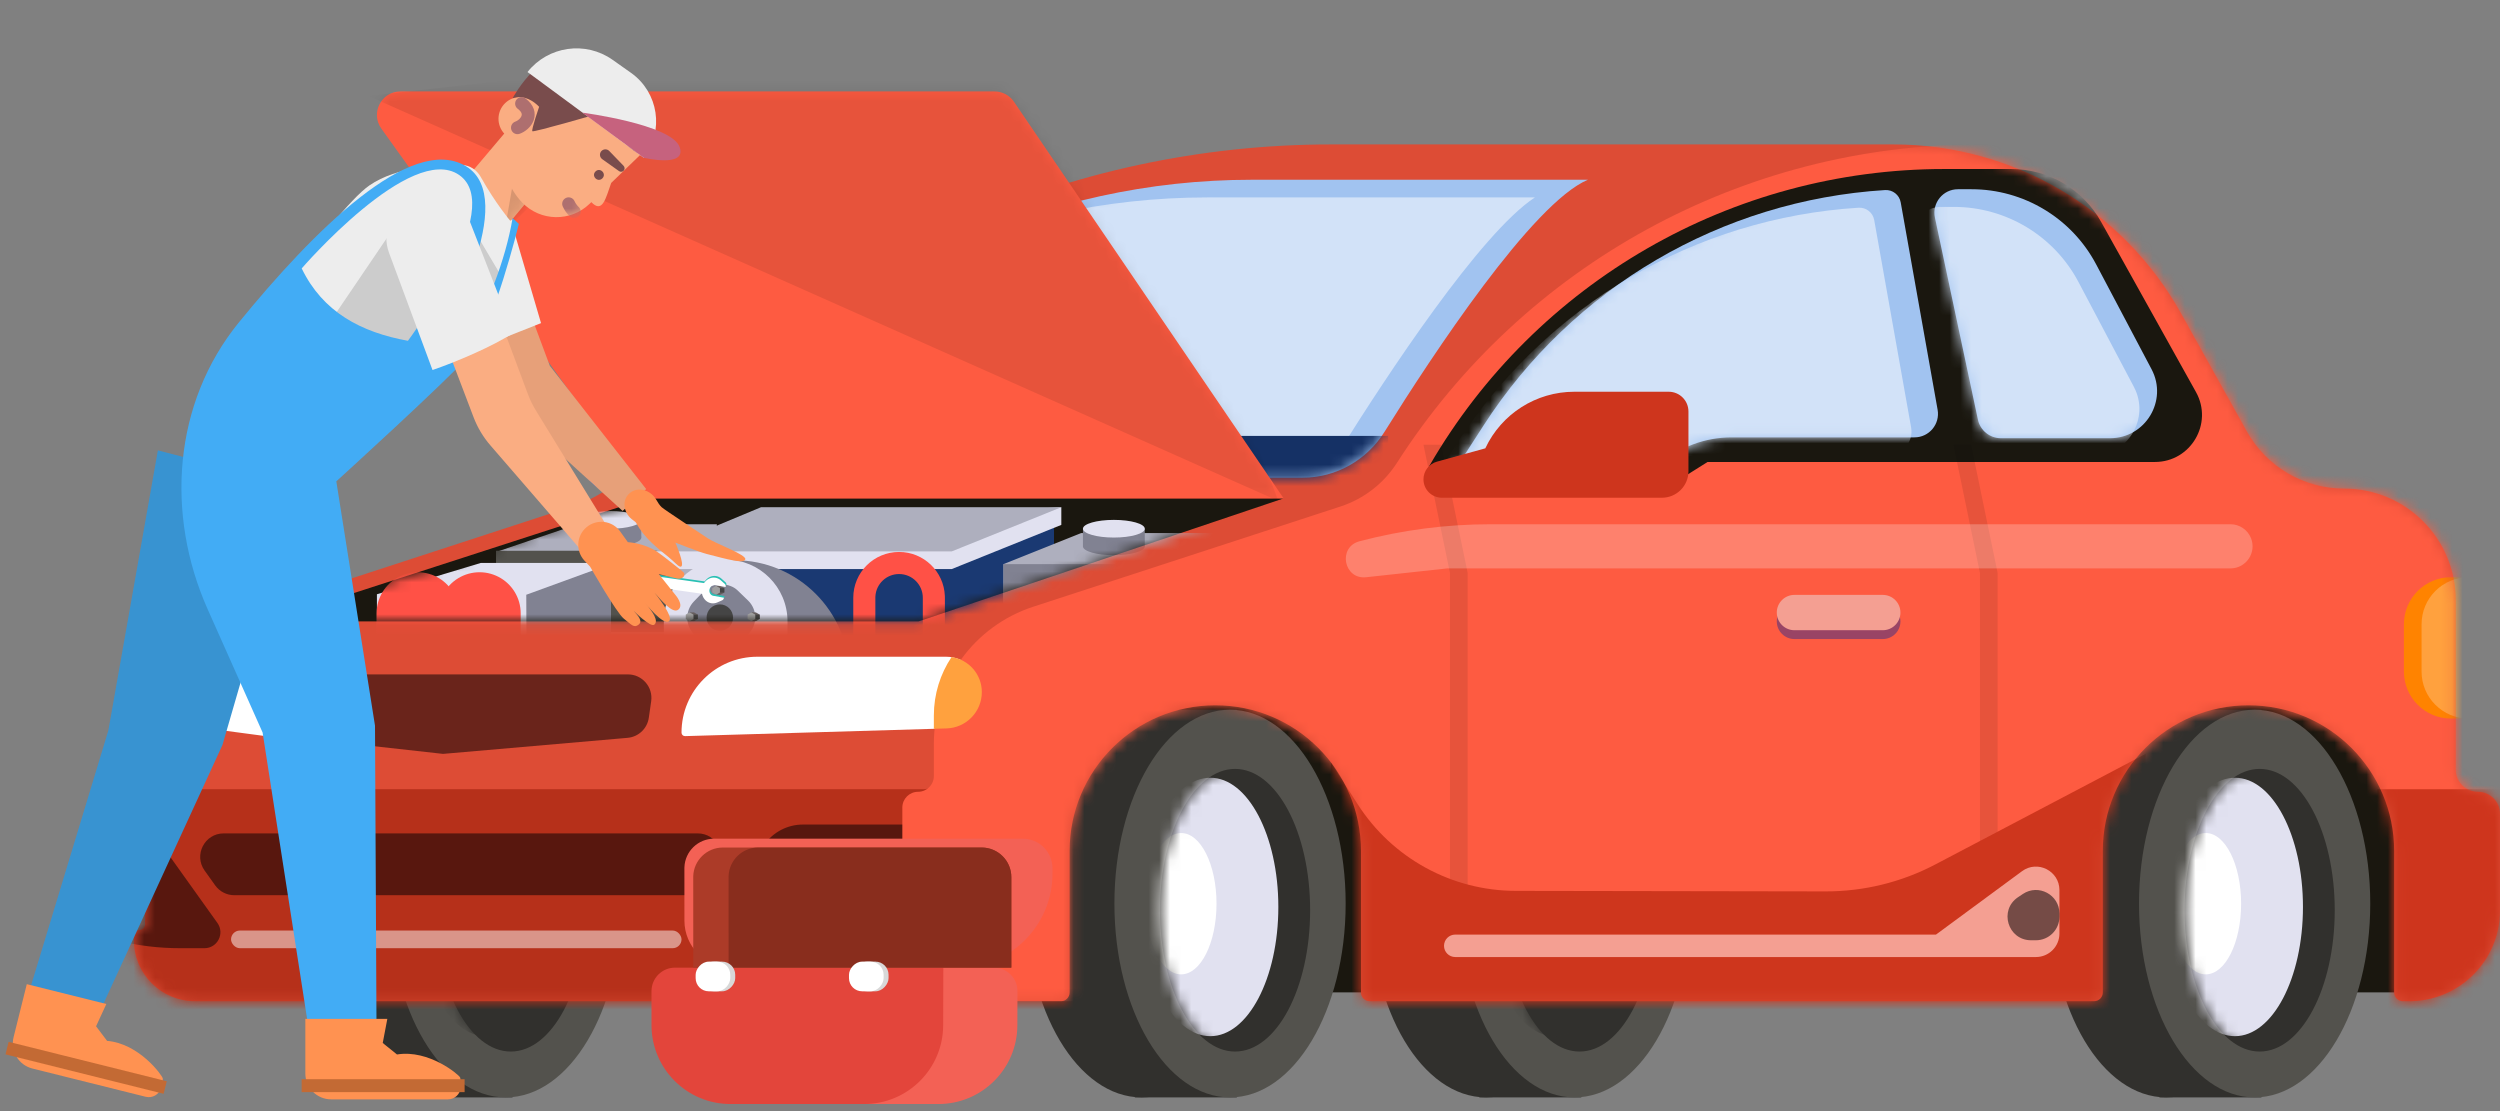 <svg width="234" height="104" viewBox="0 0 234 104" fill="none" xmlns="http://www.w3.org/2000/svg">
<rect x="0" y="0" width="234" height="104" fill="#808080" stroke="none"/>
<path fill-rule="evenodd" clip-rule="evenodd" d="M53.869 41.628C53.869 38.888 56.09 36.667 58.829 36.667H64.077C66.28 36.667 68.143 38.296 68.437 40.48L68.677 42.26C71.253 42.797 70.861 46.588 68.231 46.588H58.829C56.09 46.588 53.869 44.367 53.869 41.628Z" fill="#2165DB"/>
<path fill-rule="evenodd" clip-rule="evenodd" d="M96.86 60.643H131.583V92.886H96.86V60.643Z" fill="#1A170F"/>
<ellipse cx="106.855" cy="84.573" rx="10.822" ry="18.143" fill="#31302D"/>
<rect x="106.219" y="66.43" width="9.549" height="36.286" fill="#31302D"/>
<ellipse cx="115.131" cy="84.573" rx="10.822" ry="18.143" fill="#53524D"/>
<ellipse cx="115.602" cy="85.197" rx="7.027" ry="13.228" fill="#31302D"/>
<mask id="mask0" mask-type="alpha" maskUnits="userSpaceOnUse" x="108" y="71" width="15" height="28">
<ellipse cx="115.602" cy="85.197" rx="7.027" ry="13.228" fill="white"/>
</mask>
<g mask="url(#mask0)">
<ellipse cx="113.287" cy="84.891" rx="6.366" ry="12.095" fill="#E1E1F0"/>
<mask id="mask1" mask-type="alpha" maskUnits="userSpaceOnUse" x="106" y="72" width="14" height="25">
<ellipse cx="113.287" cy="84.891" rx="6.366" ry="12.095" fill="white"/>
</mask>
<g mask="url(#mask1)">
<ellipse cx="110.559" cy="84.586" rx="3.307" ry="6.614" fill="white"/>
</g>
</g>
<ellipse cx="39.062" cy="84.573" rx="10.822" ry="18.143" fill="#31302D"/>
<rect x="38.425" y="66.43" width="9.549" height="36.286" fill="#31302D"/>
<ellipse cx="47.337" cy="84.573" rx="10.822" ry="18.143" fill="#53524D"/>
<ellipse cx="47.809" cy="85.197" rx="7.027" ry="13.228" fill="#31302D"/>
<mask id="mask2" mask-type="alpha" maskUnits="userSpaceOnUse" x="40" y="71" width="15" height="28">
<ellipse cx="47.809" cy="85.197" rx="7.027" ry="13.228" fill="white"/>
</mask>
<g mask="url(#mask2)">
<ellipse cx="45.494" cy="84.891" rx="6.366" ry="12.095" fill="#31302D"/>
<mask id="mask3" mask-type="alpha" maskUnits="userSpaceOnUse" x="39" y="72" width="13" height="25">
<ellipse cx="45.494" cy="84.891" rx="6.366" ry="12.095" fill="white"/>
</mask>
<g mask="url(#mask3)">
<ellipse cx="42.766" cy="84.586" rx="3.307" ry="6.614" fill="white"/>
</g>
</g>
<path fill-rule="evenodd" clip-rule="evenodd" d="M192.763 60.643H227.486V92.886H192.763V60.643Z" fill="#1A170F"/>
<ellipse cx="139.099" cy="84.573" rx="10.822" ry="18.143" fill="#31302D"/>
<rect x="138.462" y="66.43" width="9.549" height="36.286" fill="#31302D"/>
<ellipse cx="147.374" cy="84.573" rx="10.822" ry="18.143" fill="#53524D"/>
<ellipse cx="147.845" cy="85.197" rx="7.027" ry="13.228" fill="#31302D"/>
<mask id="mask4" mask-type="alpha" maskUnits="userSpaceOnUse" x="140" y="71" width="15" height="28">
<ellipse cx="147.845" cy="85.197" rx="7.027" ry="13.228" fill="white"/>
</mask>
<g mask="url(#mask4)">
<ellipse cx="145.531" cy="84.891" rx="6.366" ry="12.095" fill="#31302D"/>
<mask id="mask5" mask-type="alpha" maskUnits="userSpaceOnUse" x="139" y="72" width="13" height="25">
<ellipse cx="145.531" cy="84.891" rx="6.366" ry="12.095" fill="white"/>
</mask>
<g mask="url(#mask5)">
<ellipse cx="142.802" cy="84.586" rx="3.307" ry="6.614" fill="white"/>
</g>
</g>
<ellipse cx="202.758" cy="84.573" rx="10.822" ry="18.143" fill="#31302D"/>
<rect x="202.122" y="66.43" width="9.549" height="36.286" fill="#31302D"/>
<ellipse cx="211.034" cy="84.573" rx="10.822" ry="18.143" fill="#53524D"/>
<ellipse cx="211.505" cy="85.197" rx="7.027" ry="13.228" fill="#31302D"/>
<mask id="mask6" mask-type="alpha" maskUnits="userSpaceOnUse" x="204" y="71" width="15" height="28">
<ellipse cx="211.505" cy="85.197" rx="7.027" ry="13.228" fill="white"/>
</mask>
<g mask="url(#mask6)">
<ellipse cx="209.191" cy="84.891" rx="6.366" ry="12.095" fill="#E1E1F0"/>
<mask id="mask7" mask-type="alpha" maskUnits="userSpaceOnUse" x="202" y="72" width="14" height="25">
<ellipse cx="209.191" cy="84.891" rx="6.366" ry="12.095" fill="white"/>
</mask>
<g mask="url(#mask7)">
<ellipse cx="206.462" cy="84.586" rx="3.307" ry="6.614" fill="white"/>
</g>
</g>
<path d="M18.065 78.192C17.927 77.998 18.065 77.728 18.304 77.728H67.112C67.35 77.728 67.489 77.998 67.35 78.192C62.863 84.474 55.618 88.203 47.898 88.203H37.518C29.798 88.203 22.553 84.474 18.065 78.192Z" stroke="#467FFF" stroke-width="1.1"/>
<path fill-rule="evenodd" clip-rule="evenodd" d="M234 85.22C234 89.91 230.198 93.713 225.507 93.713H224.906C224.456 93.713 224.092 93.348 224.092 92.898V79.652C224.092 72.121 217.987 66.017 210.456 66.017C202.926 66.017 196.821 72.121 196.821 79.652V92.898C196.821 93.348 196.457 93.713 196.007 93.713H128.202C127.752 93.713 127.387 93.348 127.387 92.898V79.652C127.387 72.121 121.282 66.017 113.752 66.017C106.221 66.017 100.117 72.121 100.117 79.652V92.898C100.117 93.348 99.752 93.713 99.302 93.713H18.248C15.091 93.713 12.531 91.154 12.531 87.997V87.566C12.531 87.278 12.765 87.044 13.054 87.044C13.342 87.044 13.576 86.81 13.576 86.522V82.039C13.576 81.555 13.417 81.085 13.122 80.701L12.531 79.93V75.586C12.531 74.771 13.192 74.111 14.007 74.111C14.821 74.111 15.481 73.451 15.481 72.636V69.614C15.481 63.775 19.238 58.598 24.79 56.787L53.529 47.414C55.745 46.691 57.73 45.394 59.282 43.655L60.602 42.178C76.88 23.944 100.163 13.518 124.606 13.518H177.237C188.407 13.518 198.701 19.565 204.14 29.321L210.303 40.377C212.146 43.684 215.635 45.733 219.42 45.733C225.184 45.733 229.857 50.406 229.857 56.17V72.04C229.857 73.184 230.785 74.111 231.929 74.111C233.073 74.111 234 75.038 234 76.182V85.22Z" fill="#DD4C35"/>
<mask id="mask8" mask-type="alpha" maskUnits="userSpaceOnUse" x="12" y="13" width="222" height="81">
<path fill-rule="evenodd" clip-rule="evenodd" d="M234 85.22C234 89.91 230.198 93.713 225.507 93.713H224.906C224.456 93.713 224.092 93.348 224.092 92.898V79.652C224.092 72.121 217.987 66.017 210.456 66.017C202.926 66.017 196.821 72.121 196.821 79.652V92.898C196.821 93.348 196.457 93.713 196.007 93.713H128.202C127.752 93.713 127.387 93.348 127.387 92.898V79.652C127.387 72.121 121.282 66.017 113.752 66.017C106.221 66.017 100.117 72.121 100.117 79.652V92.898C100.117 93.348 99.752 93.713 99.302 93.713H18.248C15.091 93.713 12.531 91.154 12.531 87.997V87.566C12.531 87.278 12.765 87.044 13.054 87.044C13.342 87.044 13.576 86.81 13.576 86.522V82.039C13.576 81.555 13.417 81.085 13.122 80.701L12.531 79.93V75.586C12.531 74.771 13.192 74.111 14.007 74.111C14.821 74.111 15.481 73.451 15.481 72.636V69.614C15.481 63.775 19.238 58.598 24.79 56.787L53.529 47.414C55.745 46.691 57.73 45.394 59.282 43.655L60.602 42.178C76.88 23.944 100.163 13.518 124.606 13.518H177.237C188.407 13.518 198.701 19.565 204.14 29.321L210.303 40.377C212.146 43.684 215.635 45.733 219.42 45.733C225.184 45.733 229.857 50.406 229.857 56.17V72.04C229.857 73.184 230.785 74.111 231.929 74.111C233.073 74.111 234 75.038 234 76.182V85.22Z" fill="white"/>
</mask>
<g mask="url(#mask8)">
<path fill-rule="evenodd" clip-rule="evenodd" d="M10.878 73.871H86.461L104.917 71.372V98.674H10.878V73.871Z" fill="#B6301A"/>
<rect opacity="0.486" x="21.626" y="87.099" width="42.164" height="1.653" rx="0.827" fill="white"/>
<path fill-rule="evenodd" clip-rule="evenodd" d="M63.79 68.578C63.79 64.652 66.972 61.47 70.898 61.47H88.544C90.397 61.47 91.9 62.972 91.9 64.825C91.9 66.64 90.457 68.126 88.642 68.18L64.123 68.901C63.941 68.906 63.79 68.76 63.79 68.578Z" fill="white"/>
<path opacity="0.534" fill-rule="evenodd" clip-rule="evenodd" d="M71.568 79.02C72.394 77.864 73.728 77.178 75.148 77.178H93.981C94.667 77.178 95.066 77.953 94.667 78.511C90.077 84.938 82.665 88.752 74.767 88.752H67.236C66.14 88.752 65.502 87.513 66.139 86.621L71.568 79.02Z" fill="#070204"/>
<path opacity="0.534" fill-rule="evenodd" clip-rule="evenodd" d="M74.123 80.383C74.908 79.402 76.096 78.832 77.351 78.832H79.085C81.368 78.832 83.219 80.682 83.219 82.965C83.219 85.248 81.368 87.099 79.085 87.099H77.351C73.885 87.099 71.958 83.09 74.123 80.383Z" fill="#070204"/>
<path fill-rule="evenodd" clip-rule="evenodd" d="M253.015 86.806C253.015 90.62 249.923 93.713 246.108 93.713H94.26C88.847 93.713 84.459 89.325 84.459 83.912V75.586C84.459 74.771 85.119 74.111 85.934 74.111C86.748 74.111 87.409 73.451 87.409 72.636V69.614C87.409 63.775 91.165 58.598 96.717 56.787L125.461 47.412C127.646 46.7 129.517 45.253 130.756 43.318C142.652 24.75 163.186 13.518 185.238 13.518H210.982C216.486 13.518 221.412 16.933 223.343 22.087L230.87 42.178C232.23 45.808 235.699 48.213 239.576 48.213C244.71 48.213 248.873 52.376 248.873 57.51V77.827C248.873 78.971 249.8 79.898 250.944 79.898C252.088 79.898 253.015 80.826 253.015 81.97V86.806Z" fill="#FE5B41"/>
<path fill-rule="evenodd" clip-rule="evenodd" d="M91.899 64.777C91.899 66.619 90.435 68.127 88.594 68.181L87.408 68.215L87.409 66.967C87.409 64.972 88.009 63.083 89.064 61.503C90.667 61.732 91.899 63.111 91.899 64.777Z" fill="#FFA13E"/>
<path fill-rule="evenodd" clip-rule="evenodd" d="M133.823 43.544C143.788 26.382 162.134 15.82 181.979 15.82L188.242 15.82C191.741 15.82 194.966 17.715 196.669 20.772L205.545 36.699C207.179 39.632 205.059 43.241 201.701 43.241H159.828L155.591 45.903L135.224 45.969C133.978 45.973 133.197 44.622 133.823 43.544Z" fill="#1A170F"/>
<path d="M225.006 58.429C225.006 55.999 226.976 54.029 229.406 54.029H234.927V67.257H229.406C226.976 67.257 225.006 65.287 225.006 62.857V58.429Z" fill="#FF8300"/>
<path d="M226.659 58.429C226.659 55.999 228.629 54.029 231.059 54.029H236.58V67.257H231.059C228.629 67.257 226.659 65.287 226.659 62.857V58.429Z" fill="white" fill-opacity="0.245"/>
<path opacity="0.534" fill-rule="evenodd" clip-rule="evenodd" d="M-3.051 78.511C-3.45 77.953 -3.051 77.178 -2.365 77.178H10.793C12.662 77.178 14.416 78.081 15.503 79.602L20.351 86.389C21.058 87.378 20.351 88.752 19.135 88.752H16.849C8.951 88.752 1.54 84.938 -3.051 78.511Z" fill="#070204"/>
<path opacity="0.534" fill-rule="evenodd" clip-rule="evenodd" d="M12.946 80.383C12.162 79.402 10.974 78.832 9.718 78.832H7.984C5.701 78.832 3.851 80.682 3.851 82.965C3.851 85.248 5.701 87.099 7.984 87.099H9.718C13.184 87.099 15.111 83.09 12.946 80.383Z" fill="#070204"/>
<path opacity="0.534" fill-rule="evenodd" clip-rule="evenodd" d="M27.143 65.012C27.298 63.928 28.226 63.123 29.321 63.123H58.773C60.112 63.123 61.14 64.309 60.951 65.634L60.73 67.181C60.585 68.194 59.762 68.973 58.743 69.062L41.468 70.564L28.842 69.161C27.608 69.024 26.732 67.893 26.907 66.663L27.143 65.012Z" fill="#070204"/>
<path opacity="0.534" fill-rule="evenodd" clip-rule="evenodd" d="M19.15 81.484C18.11 80.027 19.151 78.005 20.94 78.005H65.302C67.092 78.005 68.132 80.027 67.092 81.484L66.102 82.871C65.689 83.449 65.022 83.792 64.311 83.792H21.931C21.221 83.792 20.554 83.449 20.141 82.871L19.15 81.484Z" fill="#070204"/>
<path fill-rule="evenodd" clip-rule="evenodd" d="M12.531 61.47H17.859C21.766 61.47 24.933 64.637 24.933 68.543C24.933 68.738 24.762 68.888 24.569 68.862L12.531 67.257L12.531 61.47Z" fill="white"/>
<path fill-rule="evenodd" clip-rule="evenodd" d="M182.842 41.628H184.495L186.976 53.616V92.059H185.322V53.616L182.842 41.628Z" fill="black" fill-opacity="0.09"/>
<path fill-rule="evenodd" clip-rule="evenodd" d="M133.237 41.628H134.89L137.371 53.616V92.059H135.717V53.616L133.237 41.628Z" fill="black" fill-opacity="0.09"/>
<path opacity="0.234" fill-rule="evenodd" clip-rule="evenodd" d="M127.249 50.663C131.256 49.605 135.383 49.069 139.528 49.069L208.773 49.069C209.618 49.069 210.378 49.583 210.692 50.368C211.235 51.725 210.235 53.202 208.773 53.202H135.46L127.873 54.029C125.762 54.26 125.196 51.206 127.249 50.663Z" fill="white"/>
<path fill-rule="evenodd" clip-rule="evenodd" d="M138.881 39.794C147.196 26.91 161.137 18.743 176.441 17.79C177.151 17.745 177.781 18.241 177.906 18.941L181.361 38.352C181.601 39.7 180.564 40.938 179.195 40.938H162.075C159.602 40.938 157.212 41.833 155.348 43.458C153.483 45.083 151.093 45.978 148.62 45.978H136.479C135.794 45.978 135.38 45.219 135.752 44.644L138.881 39.794Z" fill="#A1C3F0"/>
<mask id="mask9" mask-type="alpha" maskUnits="userSpaceOnUse" x="135" y="17" width="47" height="29">
<path fill-rule="evenodd" clip-rule="evenodd" d="M138.881 39.794C147.196 26.91 161.137 18.743 176.441 17.79C177.151 17.745 177.781 18.241 177.906 18.941L181.361 38.352C181.601 39.7 180.564 40.938 179.195 40.938H162.075C159.602 40.938 157.212 41.833 155.348 43.458C153.483 45.083 151.093 45.978 148.62 45.978H136.479C135.794 45.978 135.38 45.219 135.752 44.644L138.881 39.794Z" fill="white"/>
</mask>
<g mask="url(#mask9)">
<path fill-rule="evenodd" clip-rule="evenodd" d="M136.401 41.448C144.715 28.564 158.656 20.396 173.961 19.443C174.671 19.399 175.301 19.894 175.425 20.594L178.88 40.006C179.12 41.354 178.084 42.591 176.714 42.591H159.594C157.121 42.591 154.732 43.486 152.867 45.111C151.003 46.736 148.613 47.631 146.14 47.631H133.998C133.313 47.631 132.9 46.873 133.271 46.297L136.401 41.448Z" fill="#D2E2F8"/>
</g>
<path fill-rule="evenodd" clip-rule="evenodd" d="M139.024 41.964C140.538 38.732 143.784 36.667 147.353 36.667L156.192 36.667C157.212 36.667 158.039 37.495 158.039 38.515V44.108C158.039 45.478 156.929 46.588 155.559 46.588H134.957C134.007 46.588 133.237 45.818 133.237 44.868C133.237 44.093 133.754 43.414 134.501 43.209L139.024 41.964Z" fill="#CE351D"/>
<path fill-rule="evenodd" clip-rule="evenodd" d="M181.108 20.37C180.817 19.001 181.861 17.712 183.26 17.712L184.529 17.712C189.423 17.712 193.914 20.419 196.2 24.745L201.387 34.562C202.936 37.492 200.811 41.017 197.497 41.017H187.284C186.245 41.017 185.348 40.291 185.132 39.275L181.108 20.37Z" fill="#A1C3F0"/>
<mask id="mask10" mask-type="alpha" maskUnits="userSpaceOnUse" x="181" y="17" width="21" height="25">
<path fill-rule="evenodd" clip-rule="evenodd" d="M181.108 20.37C180.817 19.001 181.861 17.712 183.26 17.712L184.529 17.712C189.423 17.712 193.914 20.419 196.2 24.745L201.387 34.562C202.936 37.492 200.811 41.017 197.497 41.017H187.284C186.245 41.017 185.348 40.291 185.132 39.275L181.108 20.37Z" fill="white"/>
</mask>
<g mask="url(#mask10)">
<path fill-rule="evenodd" clip-rule="evenodd" d="M179.455 22.023C179.164 20.655 180.207 19.366 181.607 19.366L182.876 19.366C187.769 19.366 192.261 22.072 194.547 26.399L199.734 36.215C201.282 39.146 199.158 42.671 195.844 42.671H185.631C184.592 42.671 183.695 41.945 183.479 40.929L179.455 22.023Z" fill="#D2E2F8"/>
</g>
<path opacity="0.534" fill-rule="evenodd" clip-rule="evenodd" d="M166.307 58.163C166.307 57.249 167.047 56.509 167.96 56.509H176.228C177.141 56.509 177.881 57.249 177.881 58.163C177.881 59.076 177.141 59.816 176.228 59.816H167.96C167.047 59.816 166.307 59.076 166.307 58.163Z" fill="#413185"/>
<path fill-rule="evenodd" clip-rule="evenodd" d="M166.307 57.336C166.307 56.423 167.047 55.682 167.96 55.682H176.228C177.141 55.682 177.881 56.423 177.881 57.336C177.881 58.249 177.141 58.989 176.228 58.989H167.96C167.047 58.989 166.307 58.249 166.307 57.336Z" fill="#F49F92"/>
<path fill-rule="evenodd" clip-rule="evenodd" d="M124.583 71.381L127.077 75.276C130.307 80.32 135.88 83.375 141.869 83.385L170.879 83.435C174.459 83.441 177.987 82.574 181.155 80.908L200.829 70.564V98.674H123.339L124.583 71.381Z" fill="#CE361D"/>
<path fill-rule="evenodd" clip-rule="evenodd" d="M136.211 89.579C135.63 89.579 135.16 89.109 135.16 88.528C135.16 87.947 135.63 87.477 136.211 87.477H181.208L189.258 81.546C190.71 80.475 192.763 81.513 192.763 83.317V87.379C192.763 88.594 191.778 89.579 190.563 89.579H136.211Z" fill="#F49F92"/>
<path opacity="0.534" fill-rule="evenodd" clip-rule="evenodd" d="M190.108 88.009C187.931 88.009 187.076 85.186 188.888 83.978L189.342 83.675C190.804 82.701 192.763 83.749 192.763 85.506V85.809C192.763 87.024 191.778 88.009 190.563 88.009H190.108Z" fill="#070204"/>
<path fill-rule="evenodd" clip-rule="evenodd" d="M222.526 73.871L243.195 73.871V94.54H222.526V73.871Z" fill="#CE351D"/>
<path fill-rule="evenodd" clip-rule="evenodd" d="M67.154 39.735C79.692 25.189 97.943 16.825 117.146 16.825L148.626 16.825C143.447 19.011 134.122 33.155 129.59 40.419C127.938 43.067 125.057 44.713 121.936 44.713H67.664C65.781 44.713 64.768 42.502 65.997 41.077L67.154 39.735Z" fill="#A1C3F0"/>
<mask id="mask11" mask-type="alpha" maskUnits="userSpaceOnUse" x="65" y="16" width="84" height="29">
<path fill-rule="evenodd" clip-rule="evenodd" d="M67.154 39.735C79.692 25.189 97.943 16.825 117.146 16.825L148.626 16.825C143.447 19.011 134.122 33.155 129.59 40.419C127.938 43.067 125.057 44.713 121.936 44.713H67.664C65.781 44.713 64.768 42.502 65.997 41.077L67.154 39.735Z" fill="white"/>
</mask>
<g mask="url(#mask11)">
<path fill-rule="evenodd" clip-rule="evenodd" d="M63.02 41.388C75.558 26.843 93.809 18.479 113.012 18.479L143.665 18.479C138.542 21.848 129.801 35.16 125.454 42.102C123.806 44.736 120.936 46.366 117.829 46.366H63.53C61.648 46.366 60.635 44.156 61.864 42.73L63.02 41.388Z" fill="#D2E2F8"/>
<path fill-rule="evenodd" clip-rule="evenodd" d="M60.483 40.801H129.93V46.588H60.483V40.801Z" fill="#153165"/>
</g>
<path fill-rule="evenodd" clip-rule="evenodd" d="M85.982 58.163L120.15 46.648H60.483L24.933 58.163H85.982Z" fill="#1A170F"/>
<mask id="mask12" mask-type="alpha" maskUnits="userSpaceOnUse" x="24" y="46" width="97" height="13">
<path fill-rule="evenodd" clip-rule="evenodd" d="M85.982 58.163L120.15 46.648H60.483L24.933 58.163H85.982Z" fill="white"/>
</mask>
<g mask="url(#mask12)">
<path fill-rule="evenodd" clip-rule="evenodd" d="M98.654 49.069V60.643H62.773V52.435L89.269 52.789L98.654 49.069Z" fill="#1A3972"/>
<path fill-rule="evenodd" clip-rule="evenodd" d="M54.073 49.069L46.596 51.609V59.583H66.88L67.097 49.069H54.073Z" fill="#AEAFBE"/>
<path fill-rule="evenodd" clip-rule="evenodd" d="M46.428 51.549H63.525V59.156H46.428V51.549Z" fill="#53524D"/>
<ellipse cx="57.132" cy="50.315" rx="2.894" ry="0.827" fill="#818292"/>
<path fill-rule="evenodd" clip-rule="evenodd" d="M54.239 48.661H60.026V50.315H54.239V48.661Z" fill="#818292"/>
<ellipse cx="57.132" cy="48.661" rx="2.894" ry="0.827" fill="#E1E1F0"/>
<path fill-rule="evenodd" clip-rule="evenodd" d="M45.009 52.689L35.279 55.622V64.056L57.188 64.885V52.689H45.009Z" fill="#E1E1F0"/>
<path fill-rule="evenodd" clip-rule="evenodd" d="M101.197 49.895L93.922 52.803V60.41H114.005L114.222 49.895H101.197Z" fill="#AEAFBE"/>
<ellipse cx="104.257" cy="51.141" rx="2.894" ry="0.827" fill="#818292"/>
<path fill-rule="evenodd" clip-rule="evenodd" d="M101.363 49.488H107.15V51.141H101.363V49.488Z" fill="#818292"/>
<ellipse cx="104.257" cy="49.488" rx="2.894" ry="0.827" fill="#E1E1F0"/>
<path fill-rule="evenodd" clip-rule="evenodd" d="M93.922 52.803H111.019V60.41H93.922V52.803Z" fill="#818292"/>
<path fill-rule="evenodd" clip-rule="evenodd" d="M57.188 52.777L49.259 55.669L49.282 61.008L57.188 60.984V52.777Z" fill="#818292"/>
<path d="M39.099 57.411V60.724" stroke="#FF5146" stroke-width="7.7" stroke-linecap="round" stroke-linejoin="round"/>
<path d="M44.887 57.411V60.724" stroke="#FF5146" stroke-width="7.7" stroke-linecap="round" stroke-linejoin="round"/>
<path fill-rule="evenodd" clip-rule="evenodd" d="M71.231 49.129L99.34 47.475V49.129L89.088 53.262H61.31L61.31 51.609L71.231 49.129Z" fill="#E1E1F0"/>
<path fill-rule="evenodd" clip-rule="evenodd" d="M71.231 47.475H99.34L89.088 51.609H61.31L71.231 47.475Z" fill="#AEAFBE"/>
<path fill-rule="evenodd" clip-rule="evenodd" d="M67.924 52.435H68.751C74.686 52.435 79.498 57.247 79.498 63.183H67.924V52.435Z" fill="#818292"/>
<path d="M62.136 58.163C62.136 54.967 64.728 52.376 67.924 52.376C71.12 52.376 73.711 54.967 73.711 58.163V63.95H62.136V58.163Z" fill="#E1E1F0"/>
<rect x="63.419" y="57.881" width="5.787" height="5.787" rx="2.2" transform="rotate(-46 63.419 57.881)" fill="#818292"/>
<path fill-rule="evenodd" clip-rule="evenodd" d="M67.438 54.84H67.026V55.667H67.438L67.438 55.667L67.438 55.667H67.438V55.667L67.796 55.46V55.047L67.438 54.84V54.84H67.438Z" fill="#665E5E"/>
<path fill-rule="evenodd" clip-rule="evenodd" d="M67.382 55.052H67.796V55.46H67.382V55.052Z" fill="#454545"/>
<path fill-rule="evenodd" clip-rule="evenodd" d="M67.026 54.84L67.384 55.047V55.46L67.026 55.667L66.668 55.46V55.047L67.026 54.84Z" fill="#9F9F9F"/>
<path fill-rule="evenodd" clip-rule="evenodd" d="M64.958 57.32H64.545V58.147H64.958V58.147L65.316 57.94V57.527L64.958 57.32V57.32H64.958Z" fill="#665E5E"/>
<path fill-rule="evenodd" clip-rule="evenodd" d="M64.902 57.532H65.316V57.94H64.902V57.532Z" fill="#454545"/>
<path fill-rule="evenodd" clip-rule="evenodd" d="M64.545 57.32L64.903 57.527V57.94L64.545 58.147L64.187 57.94V57.527L64.545 57.32Z" fill="#9F9F9F"/>
<path fill-rule="evenodd" clip-rule="evenodd" d="M70.745 57.32H70.332V58.147H70.745V58.147L71.103 57.94V57.527L70.745 57.32V57.32H70.745Z" fill="#665E5E"/>
<path fill-rule="evenodd" clip-rule="evenodd" d="M70.689 57.532H71.103V57.94H70.689V57.532Z" fill="#454545"/>
<path fill-rule="evenodd" clip-rule="evenodd" d="M70.333 57.32L70.691 57.527V57.94L70.333 58.147L69.975 57.94V57.527L70.333 57.32Z" fill="#9F9F9F"/>
<circle cx="67.376" cy="57.809" r="1.24" fill="#454545"/>
<path d="M84.154 51.663C86.461 51.663 88.343 53.486 88.438 55.77L88.442 55.951V62.475H86.375V55.951C86.375 54.724 85.381 53.73 84.154 53.73C82.974 53.73 82.009 54.649 81.937 55.811L81.933 55.951V63.159H79.866V55.951C79.866 53.583 81.786 51.663 84.154 51.663Z" fill="#FF5146"/>
</g>
</g>
<path fill-rule="evenodd" clip-rule="evenodd" d="M93.085 8.558C93.813 8.558 94.495 8.918 94.904 9.521L120.149 46.648H60.483L35.694 12.039C34.651 10.583 35.691 8.558 37.482 8.558L93.085 8.558Z" fill="#FE5B41"/>
<mask id="mask13" mask-type="alpha" maskUnits="userSpaceOnUse" x="35" y="8" width="86" height="39">
<path fill-rule="evenodd" clip-rule="evenodd" d="M93.085 8.558C93.813 8.558 94.495 8.918 94.904 9.521L120.149 46.648H60.483L35.694 12.039C34.651 10.583 35.691 8.558 37.482 8.558L93.085 8.558Z" fill="white"/>
</mask>
<g mask="url(#mask13)">
<path fill-rule="evenodd" clip-rule="evenodd" d="M34.466 8.973L119.653 46.893L102.59 1.41L34.466 8.973Z" fill="black" fill-opacity="0.09"/>
</g>
<path fill-rule="evenodd" clip-rule="evenodd" d="M60.483 45.778L58.277 47.825L46.93 37.494L42.783 26.776L47.395 23.325L51.468 34.25L60.483 45.778Z" fill="#E7A079"/>
<path fill-rule="evenodd" clip-rule="evenodd" d="M47.456 19.395L50.641 30.245L44.126 32.825L41.907 28.278L47.456 19.395Z" fill="#EDEDED"/>
<path fill-rule="evenodd" clip-rule="evenodd" d="M59.268 48.698C58.391 48.103 58.129 46.854 58.933 46.163C59.717 45.49 60.931 45.88 61.43 46.783C61.583 47.059 61.752 47.305 61.933 47.475C62.182 47.708 65.785 50.067 66.26 50.391C66.975 50.877 69.872 51.914 69.762 52.352C69.652 52.79 68.12 52.365 66.135 51.849C65.407 51.66 63.216 50.788 63.216 50.788C63.216 50.788 64.148 52.918 63.735 53.039C63.523 53.101 63.125 52.575 62.528 52.102C61.573 51.346 60.274 50.322 59.559 48.967C59.517 48.888 59.412 48.796 59.268 48.698Z" fill="#FF9251"/>
<path fill-rule="evenodd" clip-rule="evenodd" d="M52.257 15.344L48.277 11.222L44.153 16.108L46.347 22.453L52.257 15.344Z" fill="#FAAD82"/>
<mask id="mask14" mask-type="alpha" maskUnits="userSpaceOnUse" x="44" y="11" width="9" height="12">
<path fill-rule="evenodd" clip-rule="evenodd" d="M52.257 15.344L48.277 11.222L44.153 16.108L46.347 22.453L52.257 15.344Z" fill="white"/>
</mask>
<g mask="url(#mask14)">
<path fill-rule="evenodd" clip-rule="evenodd" d="M47.236 21.599L48.19 16.107L50.427 18.517L47.236 21.599Z" fill="black" fill-opacity="0.143"/>
</g>
<path fill-rule="evenodd" clip-rule="evenodd" d="M60.222 14.211L52.831 6.557L49.034 10.223C46.579 12.595 46.511 16.507 48.882 18.963C50.593 20.735 53.416 20.784 55.188 19.073L55.346 18.92C56.401 20.012 56.694 18.559 57.209 17.121L60.222 14.211Z" fill="#FAAD82"/>
<mask id="mask15" mask-type="alpha" maskUnits="userSpaceOnUse" x="47" y="6" width="14" height="15">
<path fill-rule="evenodd" clip-rule="evenodd" d="M60.222 14.211L52.831 6.557L49.034 10.223C46.579 12.595 46.511 16.507 48.882 18.963C50.593 20.735 53.416 20.784 55.188 19.073L55.346 18.92C56.401 20.012 56.694 18.559 57.209 17.121L60.222 14.211Z" fill="white"/>
</mask>
<g mask="url(#mask15)">
<path d="M53.749 19.815C53.535 19.61 53.357 19.367 53.225 19.076" stroke="#AE6F6F" stroke-width="1.21" stroke-linecap="round" stroke-linejoin="round"/>
<circle r="0.455" transform="matrix(-0.695 -0.719 -0.719 0.695 56.06 16.372)" fill="#794C4C"/>
</g>
<path fill-rule="evenodd" clip-rule="evenodd" d="M50.752 10.296L50.177 9.7C49.392 8.887 48.097 8.865 47.284 9.65C46.471 10.435 46.448 11.73 47.233 12.543L47.809 13.139L50.752 10.296Z" fill="#FAAD82"/>
<path fill-rule="evenodd" clip-rule="evenodd" d="M55.773 10.711C55.773 10.711 49.94 12.4 49.828 12.284C49.715 12.167 50.462 9.994 50.462 9.994C49.977 9.492 49.079 8.834 47.979 9.194C47.979 9.194 50.92 3.618 54.855 5.185C58.79 6.751 60.226 8.238 60.788 9.988C61.351 11.738 60.791 14.8 59.786 14.375C58.782 13.95 55.773 10.711 55.773 10.711Z" fill="#794C4C"/>
<path fill-rule="evenodd" clip-rule="evenodd" d="M58.363 15.987C58.493 15.862 58.496 15.655 58.371 15.524L57.027 14.133C56.833 13.932 56.512 13.926 56.31 14.121C56.082 14.341 56.11 14.715 56.369 14.899L57.946 16.019C58.074 16.11 58.249 16.097 58.363 15.987Z" fill="#794C4C"/>
<path d="M48.821 9.698C50.047 10.617 49.204 11.68 48.434 11.953" stroke="#AE6F6F" stroke-width="1.21" stroke-linecap="round" stroke-linejoin="round"/>
<path fill-rule="evenodd" clip-rule="evenodd" d="M49.373 6.742L60.25 14.764C62.187 12.261 61.648 8.647 59.063 6.819L57.343 5.602C54.805 3.807 51.307 4.307 49.373 6.742Z" fill="#EDEDED"/>
<path fill-rule="evenodd" clip-rule="evenodd" d="M54.506 10.542C54.506 10.542 62.878 11.636 63.618 13.772C64.298 15.736 60.249 14.764 60.249 14.764L54.506 10.542Z" fill="#C6627E"/>
<path fill-rule="evenodd" clip-rule="evenodd" d="M20.823 35.043C20.823 35.043 31.024 19.81 34.582 17.351C37.175 15.558 41.223 15.398 43.228 15.442C43.983 15.459 44.638 15.916 45.005 16.576C46.384 19.046 47.762 20.671 47.762 20.671L47.984 20.501C47.984 20.501 48.198 21.296 48.08 21.641L44.368 32.517L27.822 42.156L20.823 35.043Z" fill="#EDEDED"/>
<path fill-rule="evenodd" clip-rule="evenodd" d="M37.719 20.059L30.818 30.234L40.134 34.479L47.002 25.985L43.741 20.481L37.719 20.059Z" fill="black" fill-opacity="0.143"/>
<path fill-rule="evenodd" clip-rule="evenodd" d="M27.839 45.536L20.824 69.726L9.225 94.944L2.442 93.773L10.143 68.366L14.777 42.156L27.839 45.536Z" fill="#3893D1"/>
<path fill-rule="evenodd" clip-rule="evenodd" d="M41.464 31.037C41.464 31.037 48.716 18.626 43.603 15.552C38.465 12.463 29.319 21.645 22.372 30.16C16.207 37.717 15.472 48.128 19.442 57.036L24.58 68.564L28.748 95.388H35.237L35.1 67.922L31.479 45.054C31.479 45.054 41.917 35.57 44.042 33.144C46.167 30.717 48.565 20.96 48.565 20.96L47.98 20.41C47.312 24.394 45.536 28.87 43.603 31.947L41.464 31.037ZM38.182 31.899C33.783 31.1 30.205 29.196 28.24 25.124C28.24 25.124 38.471 13.277 42.969 16.373C47.467 19.468 38.182 31.899 38.182 31.899Z" fill="#42ACF5"/>
<path fill-rule="evenodd" clip-rule="evenodd" d="M43.069 100.851C42.963 100.605 40.148 98.209 37.158 98.699L35.824 97.623L36.254 95.367H28.58V100.481C28.58 101.818 29.664 102.901 31 102.901H41.927C42.568 102.901 43.102 102.401 43.113 101.761C43.12 101.348 43.114 100.956 43.069 100.851Z" fill="#FF9251"/>
<path d="M28.839 101.62H42.883" stroke="#C36A34" stroke-width="1.21" stroke-linecap="square" stroke-linejoin="round"/>
<path fill-rule="evenodd" clip-rule="evenodd" d="M15.239 100.945C15.197 100.68 13.045 97.675 10.025 97.427L8.991 96.06L9.954 93.974L2.508 92.118L1.271 97.081C0.948 98.377 1.737 99.691 3.034 100.014L13.636 102.658C14.258 102.813 14.896 102.457 15.062 101.838C15.169 101.439 15.258 101.058 15.239 100.945Z" fill="#FF9251"/>
<path d="M1.247 98.248L14.874 101.646" stroke="#C36A34" stroke-width="1.21" stroke-linecap="square" stroke-linejoin="round"/>
<path fill-rule="evenodd" clip-rule="evenodd" d="M56.306 52.984C56.32 52.89 56.377 52.81 56.457 52.773L56.915 52.561C57.278 52.393 57.687 52.45 57.989 52.71C58.177 52.872 58.306 53.097 58.361 53.347L65.963 54.421C66.087 54.233 66.259 54.083 66.46 53.994C66.826 53.833 67.234 53.898 67.532 54.164L67.907 54.499C67.973 54.557 68.004 54.651 67.989 54.745L67.982 54.791L67.005 54.617C66.775 54.576 66.551 54.737 66.483 54.982L66.471 55.036C66.426 55.294 66.564 55.536 66.783 55.603L66.831 55.615L67.824 55.792L67.819 55.821C67.804 55.915 67.745 55.995 67.665 56.03L67.204 56.233C66.839 56.394 66.43 56.329 66.133 56.063C65.947 55.898 65.822 55.67 65.771 55.419L58.186 54.347C58.064 54.538 57.895 54.691 57.694 54.784C57.331 54.952 56.921 54.895 56.619 54.635L56.239 54.308C56.172 54.251 56.139 54.157 56.153 54.063L56.159 54.017L57.139 54.172C57.37 54.209 57.592 54.044 57.656 53.797L57.667 53.743C57.708 53.485 57.566 53.245 57.346 53.182L57.297 53.172L56.302 53.014L56.306 52.984Z" fill="#29C0B4"/>
<path fill-rule="evenodd" clip-rule="evenodd" d="M56.242 53.14C56.255 53.046 56.312 52.965 56.392 52.928L56.85 52.716C57.213 52.548 57.623 52.605 57.925 52.865C58.113 53.027 58.241 53.252 58.297 53.502L65.898 54.577C66.022 54.388 66.194 54.238 66.396 54.149C66.761 53.988 67.17 54.053 67.467 54.319L67.843 54.654C67.908 54.713 67.939 54.806 67.924 54.9L67.918 54.946L66.941 54.772C66.71 54.731 66.486 54.892 66.418 55.138L66.406 55.191C66.362 55.449 66.499 55.692 66.718 55.759L66.767 55.77L67.759 55.947L67.754 55.977C67.739 56.07 67.68 56.15 67.6 56.185L67.14 56.388C66.774 56.549 66.366 56.484 66.068 56.219C65.883 56.053 65.758 55.825 65.706 55.574L58.121 54.502C57.999 54.693 57.83 54.847 57.629 54.939C57.266 55.107 56.857 55.051 56.555 54.791L56.174 54.463C56.107 54.406 56.075 54.312 56.088 54.218L56.094 54.172L57.074 54.327C57.306 54.364 57.527 54.199 57.591 53.952L57.602 53.898C57.643 53.64 57.502 53.4 57.281 53.337L57.233 53.327L56.237 53.169L56.242 53.14Z" fill="white"/>
<path fill-rule="evenodd" clip-rule="evenodd" d="M56.871 49.352L50.157 38.421C49.86 37.936 49.61 37.423 49.411 36.89L44.392 23.43L37.757 21.775L44.326 39.053C44.692 40.014 45.223 40.904 45.896 41.682L54.263 51.354L56.871 49.352Z" fill="#FAAD82"/>
<path fill-rule="evenodd" clip-rule="evenodd" d="M44.001 20.787C43.132 18.555 40.527 17.558 38.389 18.639C36.547 19.571 35.699 21.736 36.416 23.671L40.483 34.635C42.676 33.883 46.139 32.418 48.041 31.161L44.001 20.787Z" fill="#EDEDED"/>
<path fill-rule="evenodd" clip-rule="evenodd" d="M58.767 50.748C58.767 50.748 60.277 50.813 61.528 51.657C62.048 52.008 63.901 53.497 63.901 53.497C64.258 53.753 63.96 54.36 63.178 54.108C63.178 54.108 62.151 53.868 61.658 53.729L63.224 55.694C63.224 55.694 64.04 56.616 63.492 57.062C62.944 57.508 61.78 56.061 61.249 55.461C61.249 55.461 63.137 57.739 62.613 58.157C62.088 58.575 60.404 56.462 60.404 56.462C61.116 57.301 61.662 58.103 61.249 58.466C60.898 58.774 59.307 57.166 59.307 57.166C59.704 57.627 60.203 58.125 59.774 58.466C59.345 58.807 59.117 58.487 58.399 57.914C57.682 57.341 55.231 53.036 55.231 53.036L54.712 52.484C53.862 51.578 53.948 50.143 54.901 49.346C55.866 48.538 57.315 48.721 58.048 49.744L58.767 50.748Z" fill="#FF9251"/>
<path fill-rule="evenodd" clip-rule="evenodd" d="M95.235 92.777C95.238 91.56 94.252 90.571 93.035 90.571H67.925V95.945C67.925 100.028 71.234 103.337 75.317 103.337H87.834C91.909 103.337 95.215 100.04 95.226 95.965L95.235 92.777Z" fill="#F36155"/>
<path fill-rule="evenodd" clip-rule="evenodd" d="M88.296 90.571H63.18C61.965 90.571 60.98 91.556 60.98 92.771V95.945C60.98 100.028 64.289 103.337 68.372 103.337H80.889C84.964 103.337 88.27 100.04 88.281 95.965L88.296 90.571Z" fill="#E3453B"/>
<path fill-rule="evenodd" clip-rule="evenodd" d="M66.838 78.501C65.338 78.501 64.117 79.689 64.062 81.174L64.06 81.284L64.062 86.173C64.063 88.603 66.033 90.571 68.462 90.571H89.713C94.573 90.571 98.513 86.631 98.513 81.771L98.513 81.279C98.513 79.745 97.27 78.501 95.736 78.501H66.838Z" fill="#F36155"/>
<path fill-rule="evenodd" clip-rule="evenodd" d="M67.665 79.328C66.165 79.328 64.943 80.515 64.888 82.001L64.887 82.111L64.89 90.571H94.662L94.662 82.105C94.662 80.571 93.418 79.328 91.884 79.328H67.665Z" fill="#AC3B28"/>
<path fill-rule="evenodd" clip-rule="evenodd" d="M70.972 79.328C69.472 79.328 68.25 80.515 68.195 82.001L68.194 82.111L68.197 90.571H94.662L94.662 82.105C94.662 80.571 93.418 79.328 91.884 79.328L70.972 79.328Z" fill="#892D1D"/>
<rect width="3.241" height="2.778" rx="1.232" transform="matrix(-1 0 0 1 83.169 90.009)" fill="#D8D8D8"/>
<rect width="3.241" height="2.778" rx="1.232" transform="matrix(-1 0 0 1 82.706 90.009)" fill="white"/>
<rect width="3.241" height="2.778" rx="1.232" transform="matrix(-1 0 0 1 68.817 90.009)" fill="#D8D8D8"/>
<rect width="3.241" height="2.778" rx="1.232" transform="matrix(-1 0 0 1 68.353 90.009)" fill="white"/>
</svg>
